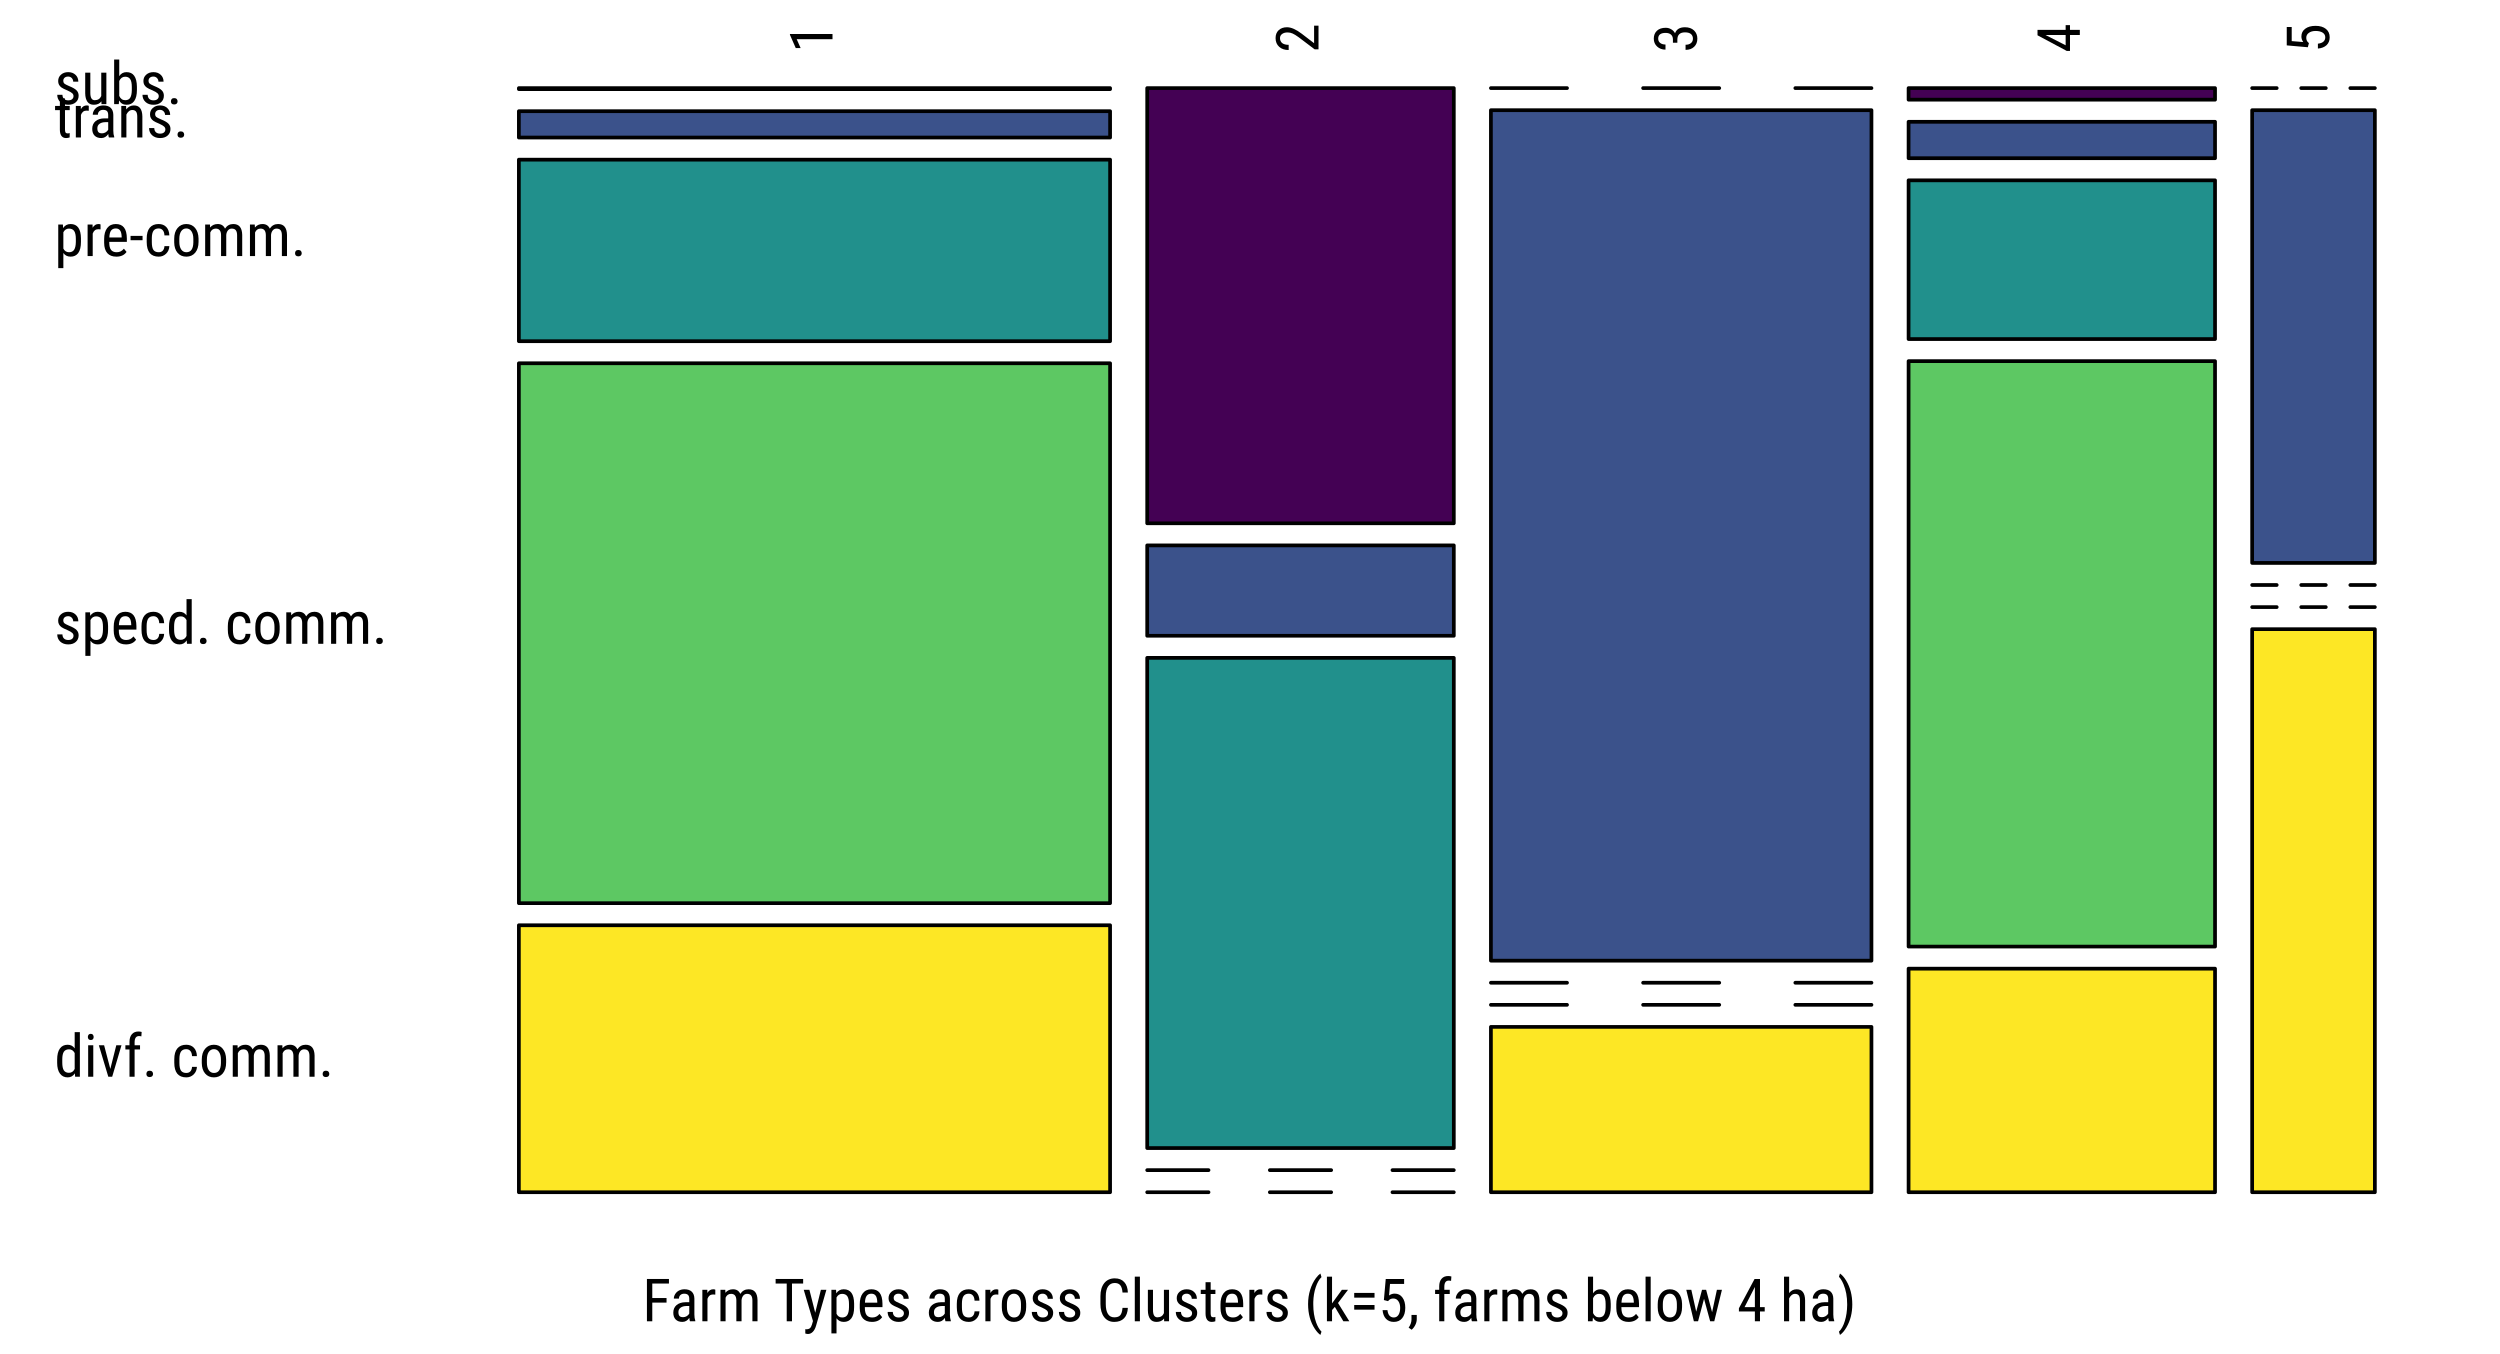 <?xml version="1.0" encoding="UTF-8"?>
<svg xmlns="http://www.w3.org/2000/svg" xmlns:xlink="http://www.w3.org/1999/xlink" width="504pt" height="273pt" viewBox="0 0 504 273" version="1.1">
<defs>
<g>
<symbol overflow="visible" id="glyph0-0">
<path style="stroke:none;" d="M 4.094 0 L 0.609 0 L 0.609 -8.531 L 4.094 -8.531 Z M 3.828 -0.5 L 3.828 -8.031 L 2.484 -4.266 Z M 0.875 -7.969 L 0.875 -0.547 L 2.203 -4.266 Z M 1.078 -0.312 L 3.609 -0.312 L 2.344 -3.859 Z M 2.344 -4.672 L 3.609 -8.219 L 1.078 -8.219 Z M 2.344 -4.672 "/>
</symbol>
<symbol overflow="visible" id="glyph0-1">
<path style="stroke:none;" d="M 4.875 -3.766 L 2 -3.766 L 2 0 L 0.922 0 L 0.922 -8.531 L 5.359 -8.531 L 5.359 -7.609 L 2 -7.609 L 2 -4.688 L 4.875 -4.688 Z M 4.875 -3.766 "/>
</symbol>
<symbol overflow="visible" id="glyph0-2">
<path style="stroke:none;" d="M 4.031 0 C 3.969 -0.133 3.926 -0.363 3.906 -0.688 C 3.539 -0.145 3.07 0.125 2.5 0.125 C 1.926 0.125 1.477 -0.035 1.156 -0.359 C 0.832 -0.68 0.672 -1.141 0.672 -1.734 C 0.672 -2.379 0.891 -2.891 1.328 -3.266 C 1.766 -3.641 2.363 -3.832 3.125 -3.844 L 3.891 -3.844 L 3.891 -4.516 C 3.891 -4.898 3.801 -5.172 3.625 -5.328 C 3.457 -5.484 3.203 -5.562 2.859 -5.562 C 2.547 -5.562 2.289 -5.469 2.094 -5.281 C 1.906 -5.102 1.812 -4.867 1.812 -4.578 L 0.781 -4.578 C 0.781 -4.898 0.875 -5.207 1.062 -5.5 C 1.25 -5.801 1.504 -6.035 1.828 -6.203 C 2.16 -6.367 2.523 -6.453 2.922 -6.453 C 3.566 -6.453 4.055 -6.289 4.391 -5.969 C 4.734 -5.645 4.91 -5.176 4.922 -4.562 L 4.922 -1.359 C 4.922 -0.879 4.984 -0.457 5.109 -0.094 L 5.109 0 Z M 2.656 -0.828 C 2.906 -0.828 3.145 -0.895 3.375 -1.031 C 3.613 -1.176 3.785 -1.352 3.891 -1.562 L 3.891 -3.078 L 3.297 -3.078 C 2.805 -3.066 2.414 -2.953 2.125 -2.734 C 1.844 -2.523 1.703 -2.234 1.703 -1.859 C 1.703 -1.492 1.773 -1.227 1.922 -1.062 C 2.066 -0.906 2.312 -0.828 2.656 -0.828 Z M 2.656 -0.828 "/>
</symbol>
<symbol overflow="visible" id="glyph0-3">
<path style="stroke:none;" d="M 3.391 -5.375 C 3.242 -5.395 3.086 -5.406 2.922 -5.406 C 2.391 -5.406 2.02 -5.113 1.812 -4.531 L 1.812 0 L 0.781 0 L 0.781 -6.344 L 1.781 -6.344 L 1.797 -5.703 C 2.078 -6.203 2.473 -6.453 2.984 -6.453 C 3.141 -6.453 3.273 -6.426 3.391 -6.375 Z M 3.391 -5.375 "/>
</symbol>
<symbol overflow="visible" id="glyph0-4">
<path style="stroke:none;" d="M 1.75 -6.344 L 1.781 -5.75 C 2.164 -6.219 2.676 -6.453 3.312 -6.453 C 4.008 -6.453 4.5 -6.145 4.781 -5.531 C 5.188 -6.145 5.742 -6.453 6.453 -6.453 C 7.617 -6.453 8.219 -5.723 8.25 -4.266 L 8.25 0 L 7.219 0 L 7.219 -4.172 C 7.219 -4.629 7.133 -4.969 6.969 -5.188 C 6.801 -5.414 6.523 -5.531 6.141 -5.531 C 5.828 -5.531 5.57 -5.41 5.375 -5.172 C 5.176 -4.93 5.062 -4.625 5.031 -4.25 L 5.031 0 L 3.984 0 L 3.984 -4.219 C 3.973 -5.094 3.617 -5.531 2.922 -5.531 C 2.398 -5.531 2.031 -5.27 1.812 -4.75 L 1.812 0 L 0.781 0 L 0.781 -6.344 Z M 1.75 -6.344 "/>
</symbol>
<symbol overflow="visible" id="glyph0-5">
<path style="stroke:none;" d=""/>
</symbol>
<symbol overflow="visible" id="glyph0-6">
<path style="stroke:none;" d="M 5.906 -7.609 L 3.656 -7.609 L 3.656 0 L 2.594 0 L 2.594 -7.609 L 0.359 -7.609 L 0.359 -8.531 L 5.906 -8.531 Z M 5.906 -7.609 "/>
</symbol>
<symbol overflow="visible" id="glyph0-7">
<path style="stroke:none;" d="M 2.516 -1.719 L 3.656 -6.344 L 4.766 -6.344 L 2.688 0.891 C 2.531 1.441 2.305 1.859 2.016 2.141 C 1.734 2.422 1.414 2.562 1.062 2.562 C 0.914 2.562 0.734 2.531 0.516 2.469 L 0.516 1.594 L 0.75 1.609 C 1.051 1.609 1.285 1.535 1.453 1.391 C 1.617 1.254 1.754 1.008 1.859 0.656 L 2.062 -0.047 L 0.203 -6.344 L 1.344 -6.344 Z M 2.516 -1.719 "/>
</symbol>
<symbol overflow="visible" id="glyph0-8">
<path style="stroke:none;" d="M 5.359 -2.859 C 5.359 -1.859 5.176 -1.109 4.812 -0.609 C 4.445 -0.117 3.938 0.125 3.281 0.125 C 2.645 0.125 2.156 -0.117 1.812 -0.609 L 1.812 2.438 L 0.781 2.438 L 0.781 -6.344 L 1.719 -6.344 L 1.766 -5.641 C 2.117 -6.18 2.617 -6.453 3.266 -6.453 C 3.961 -6.453 4.484 -6.207 4.828 -5.719 C 5.172 -5.238 5.348 -4.52 5.359 -3.562 Z M 4.328 -3.453 C 4.328 -4.172 4.219 -4.695 4 -5.031 C 3.781 -5.363 3.426 -5.531 2.938 -5.531 C 2.445 -5.531 2.07 -5.285 1.812 -4.797 L 1.812 -1.5 C 2.062 -1.008 2.441 -0.766 2.953 -0.766 C 3.422 -0.766 3.766 -0.93 3.984 -1.266 C 4.203 -1.609 4.316 -2.129 4.328 -2.828 Z M 4.328 -3.453 "/>
</symbol>
<symbol overflow="visible" id="glyph0-9">
<path style="stroke:none;" d="M 3.047 0.125 C 2.254 0.125 1.645 -0.109 1.219 -0.578 C 0.801 -1.055 0.586 -1.75 0.578 -2.656 L 0.578 -3.422 C 0.578 -4.367 0.781 -5.109 1.188 -5.641 C 1.602 -6.18 2.18 -6.453 2.922 -6.453 C 3.66 -6.453 4.211 -6.219 4.578 -5.75 C 4.953 -5.281 5.145 -4.547 5.156 -3.547 L 5.156 -2.859 L 1.609 -2.859 L 1.609 -2.719 C 1.609 -2.031 1.734 -1.531 1.984 -1.219 C 2.242 -0.914 2.613 -0.766 3.094 -0.766 C 3.406 -0.766 3.676 -0.82 3.906 -0.938 C 4.133 -1.051 4.352 -1.234 4.562 -1.484 L 5.094 -0.828 C 4.645 -0.191 3.961 0.125 3.047 0.125 Z M 2.922 -5.562 C 2.492 -5.562 2.176 -5.414 1.969 -5.125 C 1.758 -4.832 1.645 -4.375 1.625 -3.75 L 4.109 -3.75 L 4.109 -3.891 C 4.086 -4.492 3.977 -4.922 3.781 -5.172 C 3.594 -5.43 3.305 -5.562 2.922 -5.562 Z M 2.922 -5.562 "/>
</symbol>
<symbol overflow="visible" id="glyph0-10">
<path style="stroke:none;" d="M 3.859 -1.625 C 3.859 -1.844 3.773 -2.031 3.609 -2.188 C 3.441 -2.352 3.113 -2.547 2.625 -2.766 C 2.07 -2.992 1.68 -3.188 1.453 -3.344 C 1.223 -3.508 1.051 -3.695 0.938 -3.906 C 0.82 -4.113 0.766 -4.363 0.766 -4.656 C 0.766 -5.176 0.953 -5.602 1.328 -5.938 C 1.711 -6.281 2.195 -6.453 2.781 -6.453 C 3.395 -6.453 3.891 -6.27 4.266 -5.906 C 4.641 -5.551 4.828 -5.094 4.828 -4.531 L 3.797 -4.531 C 3.797 -4.82 3.695 -5.066 3.5 -5.266 C 3.312 -5.461 3.07 -5.562 2.781 -5.562 C 2.477 -5.562 2.238 -5.484 2.062 -5.328 C 1.883 -5.172 1.797 -4.957 1.797 -4.688 C 1.797 -4.477 1.859 -4.305 1.984 -4.172 C 2.117 -4.047 2.426 -3.879 2.906 -3.672 C 3.676 -3.367 4.195 -3.07 4.469 -2.781 C 4.75 -2.5 4.891 -2.141 4.891 -1.703 C 4.891 -1.148 4.695 -0.707 4.312 -0.375 C 3.938 -0.039 3.43 0.125 2.797 0.125 C 2.141 0.125 1.602 -0.062 1.188 -0.438 C 0.781 -0.82 0.578 -1.305 0.578 -1.891 L 1.625 -1.891 C 1.633 -1.535 1.738 -1.258 1.938 -1.062 C 2.145 -0.863 2.43 -0.766 2.797 -0.766 C 3.141 -0.766 3.398 -0.844 3.578 -1 C 3.766 -1.156 3.859 -1.363 3.859 -1.625 Z M 3.859 -1.625 "/>
</symbol>
<symbol overflow="visible" id="glyph0-11">
<path style="stroke:none;" d="M 2.984 -0.766 C 3.328 -0.766 3.598 -0.867 3.797 -1.078 C 4.004 -1.297 4.117 -1.602 4.141 -2 L 5.125 -2 C 5.102 -1.383 4.883 -0.875 4.469 -0.469 C 4.062 -0.07 3.566 0.125 2.984 0.125 C 2.191 0.125 1.586 -0.117 1.172 -0.609 C 0.766 -1.109 0.562 -1.848 0.562 -2.828 L 0.562 -3.531 C 0.562 -4.488 0.766 -5.211 1.172 -5.703 C 1.586 -6.203 2.188 -6.453 2.969 -6.453 C 3.613 -6.453 4.129 -6.25 4.516 -5.844 C 4.898 -5.438 5.102 -4.875 5.125 -4.156 L 4.141 -4.156 C 4.117 -4.625 4.004 -4.973 3.797 -5.203 C 3.598 -5.441 3.32 -5.562 2.969 -5.562 C 2.508 -5.562 2.164 -5.41 1.938 -5.109 C 1.719 -4.805 1.602 -4.312 1.594 -3.625 L 1.594 -2.812 C 1.594 -2.062 1.703 -1.531 1.922 -1.219 C 2.148 -0.914 2.504 -0.766 2.984 -0.766 Z M 2.984 -0.766 "/>
</symbol>
<symbol overflow="visible" id="glyph0-12">
<path style="stroke:none;" d="M 0.562 -3.469 C 0.562 -4.383 0.785 -5.109 1.234 -5.641 C 1.68 -6.18 2.27 -6.453 3 -6.453 C 3.738 -6.453 4.328 -6.191 4.766 -5.672 C 5.211 -5.148 5.445 -4.438 5.469 -3.531 L 5.469 -2.859 C 5.469 -1.941 5.242 -1.211 4.797 -0.672 C 4.348 -0.141 3.754 0.125 3.016 0.125 C 2.273 0.125 1.68 -0.133 1.234 -0.656 C 0.797 -1.176 0.57 -1.879 0.562 -2.766 Z M 1.594 -2.859 C 1.594 -2.211 1.719 -1.703 1.969 -1.328 C 2.227 -0.953 2.578 -0.766 3.016 -0.766 C 3.93 -0.766 4.398 -1.426 4.422 -2.75 L 4.422 -3.469 C 4.422 -4.113 4.289 -4.625 4.031 -5 C 3.781 -5.375 3.438 -5.562 3 -5.562 C 2.57 -5.562 2.227 -5.375 1.969 -5 C 1.719 -4.625 1.594 -4.113 1.594 -3.469 Z M 1.594 -2.859 "/>
</symbol>
<symbol overflow="visible" id="glyph0-13">
<path style="stroke:none;" d="M 6.266 -2.703 C 6.223 -1.797 5.969 -1.098 5.5 -0.609 C 5.031 -0.117 4.367 0.125 3.516 0.125 C 2.66 0.125 1.984 -0.195 1.484 -0.844 C 0.984 -1.5 0.734 -2.383 0.734 -3.5 L 0.734 -5.047 C 0.734 -6.16 0.988 -7.039 1.5 -7.688 C 2.02 -8.332 2.727 -8.656 3.625 -8.656 C 4.445 -8.656 5.082 -8.406 5.531 -7.906 C 5.988 -7.414 6.234 -6.711 6.266 -5.797 L 5.188 -5.797 C 5.133 -6.484 4.984 -6.973 4.734 -7.266 C 4.492 -7.566 4.125 -7.719 3.625 -7.719 C 3.039 -7.719 2.594 -7.488 2.281 -7.031 C 1.969 -6.582 1.812 -5.922 1.812 -5.047 L 1.812 -3.469 C 1.812 -2.613 1.957 -1.953 2.25 -1.484 C 2.539 -1.023 2.961 -0.797 3.516 -0.797 C 4.078 -0.797 4.477 -0.93 4.719 -1.203 C 4.969 -1.484 5.125 -1.984 5.188 -2.703 Z M 6.266 -2.703 "/>
</symbol>
<symbol overflow="visible" id="glyph0-14">
<path style="stroke:none;" d="M 1.891 0 L 0.859 0 L 0.859 -9 L 1.891 -9 Z M 1.891 0 "/>
</symbol>
<symbol overflow="visible" id="glyph0-15">
<path style="stroke:none;" d="M 4.016 -0.562 C 3.672 -0.102 3.164 0.125 2.5 0.125 C 1.926 0.125 1.492 -0.07 1.203 -0.469 C 0.91 -0.875 0.758 -1.453 0.75 -2.203 L 0.75 -6.344 L 1.781 -6.344 L 1.781 -2.281 C 1.781 -1.289 2.078 -0.797 2.672 -0.797 C 3.305 -0.797 3.742 -1.078 3.984 -1.641 L 3.984 -6.344 L 5.016 -6.344 L 5.016 0 L 4.031 0 Z M 4.016 -0.562 "/>
</symbol>
<symbol overflow="visible" id="glyph0-16">
<path style="stroke:none;" d="M 2.141 -7.875 L 2.141 -6.344 L 3.094 -6.344 L 3.094 -5.5 L 2.141 -5.5 L 2.141 -1.578 C 2.141 -1.328 2.176 -1.133 2.25 -1 C 2.332 -0.875 2.473 -0.812 2.672 -0.812 C 2.816 -0.812 2.957 -0.832 3.094 -0.875 L 3.078 0 C 2.848 0.082 2.609 0.125 2.359 0.125 C 1.953 0.125 1.641 -0.02 1.422 -0.312 C 1.211 -0.613 1.109 -1.031 1.109 -1.562 L 1.109 -5.5 L 0.141 -5.5 L 0.141 -6.344 L 1.109 -6.344 L 1.109 -7.875 Z M 2.141 -7.875 "/>
</symbol>
<symbol overflow="visible" id="glyph0-17">
<path style="stroke:none;" d="M 0.75 -3.469 C 0.75 -4.488 0.891 -5.445 1.172 -6.344 C 1.453 -7.25 1.844 -8.039 2.344 -8.719 C 2.656 -9.133 2.953 -9.438 3.234 -9.625 L 3.453 -8.906 C 2.984 -8.457 2.598 -7.781 2.297 -6.875 C 1.992 -5.977 1.828 -4.977 1.797 -3.875 L 1.797 -3.391 C 1.797 -2.016 1.988 -0.801 2.375 0.25 C 2.664 1.039 3.023 1.656 3.453 2.094 L 3.234 2.75 C 2.879 2.508 2.516 2.113 2.141 1.562 C 1.211 0.164 0.75 -1.508 0.75 -3.469 Z M 0.75 -3.469 "/>
</symbol>
<symbol overflow="visible" id="glyph0-18">
<path style="stroke:none;" d="M 2.375 -2.906 L 1.812 -2.266 L 1.812 0 L 0.781 0 L 0.781 -9 L 1.812 -9 L 1.812 -3.609 L 3.797 -6.344 L 5.031 -6.344 L 3.016 -3.688 L 5.297 0 L 4.094 0 Z M 2.375 -2.906 "/>
</symbol>
<symbol overflow="visible" id="glyph0-19">
<path style="stroke:none;" d="M 4.969 -4.766 L 0.875 -4.766 L 0.875 -5.719 L 4.969 -5.719 Z M 4.969 -2.344 L 0.875 -2.344 L 0.875 -3.281 L 4.969 -3.281 Z M 4.969 -2.344 "/>
</symbol>
<symbol overflow="visible" id="glyph0-20">
<path style="stroke:none;" d="M 1.109 -4.281 L 1.484 -8.531 L 5.188 -8.531 L 5.188 -7.531 L 2.344 -7.531 L 2.156 -5.203 C 2.5 -5.453 2.875 -5.578 3.281 -5.578 C 3.945 -5.578 4.469 -5.316 4.844 -4.797 C 5.227 -4.285 5.422 -3.594 5.422 -2.719 C 5.422 -1.832 5.211 -1.133 4.797 -0.625 C 4.391 -0.125 3.828 0.125 3.109 0.125 C 2.461 0.125 1.938 -0.082 1.531 -0.5 C 1.133 -0.926 0.906 -1.508 0.844 -2.25 L 1.828 -2.25 C 1.879 -1.758 2.016 -1.391 2.234 -1.141 C 2.461 -0.891 2.754 -0.766 3.109 -0.766 C 3.504 -0.766 3.816 -0.938 4.047 -1.281 C 4.273 -1.633 4.391 -2.109 4.391 -2.703 C 4.391 -3.266 4.266 -3.719 4.016 -4.062 C 3.773 -4.414 3.445 -4.594 3.031 -4.594 C 2.688 -4.594 2.41 -4.504 2.203 -4.328 L 1.938 -4.062 Z M 1.109 -4.281 "/>
</symbol>
<symbol overflow="visible" id="glyph0-21">
<path style="stroke:none;" d="M 0.781 1.703 L 0.172 1.281 C 0.535 0.77 0.727 0.238 0.75 -0.312 L 0.75 -1.281 L 1.812 -1.281 L 1.812 -0.438 C 1.812 -0.039 1.711 0.352 1.516 0.75 C 1.316 1.145 1.07 1.461 0.781 1.703 Z M 0.781 1.703 "/>
</symbol>
<symbol overflow="visible" id="glyph0-22">
<path style="stroke:none;" d="M 1.234 0 L 1.234 -5.5 L 0.406 -5.5 L 0.406 -6.344 L 1.234 -6.344 L 1.234 -7.078 C 1.242 -7.723 1.406 -8.223 1.719 -8.578 C 2.031 -8.941 2.473 -9.125 3.047 -9.125 C 3.254 -9.125 3.469 -9.094 3.688 -9.031 L 3.625 -8.141 C 3.477 -8.18 3.32 -8.203 3.156 -8.203 C 2.562 -8.203 2.266 -7.781 2.266 -6.938 L 2.266 -6.344 L 3.359 -6.344 L 3.359 -5.5 L 2.266 -5.5 L 2.266 0 Z M 1.234 0 "/>
</symbol>
<symbol overflow="visible" id="glyph0-23">
<path style="stroke:none;" d="M 5.375 -2.859 C 5.375 -1.879 5.191 -1.133 4.828 -0.625 C 4.473 -0.125 3.957 0.125 3.281 0.125 C 2.613 0.125 2.113 -0.164 1.781 -0.75 L 1.719 0 L 0.781 0 L 0.781 -9 L 1.812 -9 L 1.812 -5.641 C 2.156 -6.18 2.645 -6.453 3.281 -6.453 C 3.969 -6.453 4.484 -6.207 4.828 -5.719 C 5.18 -5.227 5.363 -4.488 5.375 -3.5 Z M 4.344 -3.453 C 4.344 -4.203 4.234 -4.734 4.016 -5.047 C 3.805 -5.367 3.469 -5.531 3 -5.531 C 2.469 -5.531 2.07 -5.242 1.812 -4.672 L 1.812 -1.656 C 2.07 -1.082 2.473 -0.797 3.016 -0.797 C 3.484 -0.797 3.816 -0.957 4.016 -1.281 C 4.223 -1.613 4.332 -2.125 4.344 -2.812 Z M 4.344 -3.453 "/>
</symbol>
<symbol overflow="visible" id="glyph0-24">
<path style="stroke:none;" d="M 5.5 -1.828 L 6.469 -6.344 L 7.484 -6.344 L 5.938 0 L 5.109 0 L 3.875 -4.531 L 2.672 0 L 1.828 0 L 0.297 -6.344 L 1.312 -6.344 L 2.297 -1.938 L 3.469 -6.344 L 4.297 -6.344 Z M 5.5 -1.828 "/>
</symbol>
<symbol overflow="visible" id="glyph0-25">
<path style="stroke:none;" d="M 4.609 -2.859 L 5.562 -2.859 L 5.562 -1.984 L 4.609 -1.984 L 4.609 0 L 3.578 0 L 3.578 -1.984 L 0.359 -1.984 L 0.359 -2.625 L 3.516 -8.531 L 4.609 -8.531 Z M 1.5 -2.859 L 3.578 -2.859 L 3.578 -6.922 Z M 1.5 -2.859 "/>
</symbol>
<symbol overflow="visible" id="glyph0-26">
<path style="stroke:none;" d="M 1.812 -5.688 C 2.207 -6.195 2.711 -6.453 3.328 -6.453 C 4.441 -6.453 5.008 -5.707 5.031 -4.219 L 5.031 0 L 4 0 L 4 -4.172 C 4 -4.66 3.914 -5.008 3.75 -5.219 C 3.582 -5.426 3.332 -5.531 3 -5.531 C 2.738 -5.531 2.504 -5.441 2.297 -5.266 C 2.098 -5.098 1.938 -4.879 1.812 -4.609 L 1.812 0 L 0.781 0 L 0.781 -9 L 1.812 -9 Z M 1.812 -5.688 "/>
</symbol>
<symbol overflow="visible" id="glyph0-27">
<path style="stroke:none;" d="M 3 -3.406 C 3 -1.664 2.609 -0.125 1.828 1.219 C 1.41 1.938 0.973 2.445 0.516 2.75 L 0.312 2.094 C 0.812 1.625 1.207 0.906 1.5 -0.062 C 1.801 -1.039 1.957 -2.109 1.969 -3.266 L 1.969 -3.469 C 1.969 -4.957 1.723 -6.285 1.234 -7.453 C 0.961 -8.098 0.656 -8.602 0.312 -8.969 L 0.516 -9.625 C 0.953 -9.332 1.367 -8.859 1.766 -8.203 C 2.586 -6.848 3 -5.25 3 -3.406 Z M 3 -3.406 "/>
</symbol>
<symbol overflow="visible" id="glyph0-28">
<path style="stroke:none;" d="M 0.844 -0.562 C 0.844 -0.75 0.895 -0.906 1 -1.031 C 1.113 -1.156 1.281 -1.219 1.5 -1.219 C 1.727 -1.219 1.898 -1.156 2.016 -1.031 C 2.129 -0.906 2.188 -0.75 2.188 -0.562 C 2.188 -0.383 2.129 -0.234 2.016 -0.109 C 1.898 0.004 1.727 0.062 1.5 0.062 C 1.281 0.062 1.113 0.004 1 -0.109 C 0.895 -0.234 0.844 -0.383 0.844 -0.562 Z M 0.844 -0.562 "/>
</symbol>
<symbol overflow="visible" id="glyph0-29">
<path style="stroke:none;" d="M 1.75 -6.344 L 1.781 -5.656 C 2.188 -6.188 2.703 -6.453 3.328 -6.453 C 4.441 -6.453 5.008 -5.707 5.031 -4.219 L 5.031 0 L 4 0 L 4 -4.172 C 4 -4.66 3.914 -5.008 3.75 -5.219 C 3.582 -5.426 3.332 -5.531 3 -5.531 C 2.738 -5.531 2.504 -5.441 2.297 -5.266 C 2.098 -5.098 1.938 -4.879 1.812 -4.609 L 1.812 0 L 0.781 0 L 0.781 -6.344 Z M 1.75 -6.344 "/>
</symbol>
<symbol overflow="visible" id="glyph0-30">
<path style="stroke:none;" d="M 2.703 -3.188 L 0.281 -3.188 L 0.281 -4.062 L 2.703 -4.062 Z M 2.703 -3.188 "/>
</symbol>
<symbol overflow="visible" id="glyph0-31">
<path style="stroke:none;" d="M 0.562 -3.453 C 0.562 -4.43 0.742 -5.176 1.109 -5.688 C 1.473 -6.195 1.992 -6.453 2.672 -6.453 C 3.285 -6.453 3.758 -6.207 4.094 -5.719 L 4.094 -9 L 5.141 -9 L 5.141 0 L 4.188 0 L 4.125 -0.688 C 3.789 -0.145 3.305 0.125 2.672 0.125 C 2.016 0.125 1.5 -0.129 1.125 -0.641 C 0.75 -1.148 0.562 -1.875 0.562 -2.812 Z M 1.594 -2.859 C 1.594 -2.148 1.695 -1.629 1.906 -1.297 C 2.125 -0.961 2.469 -0.797 2.938 -0.797 C 3.457 -0.797 3.844 -1.055 4.094 -1.578 L 4.094 -4.781 C 3.832 -5.281 3.453 -5.531 2.953 -5.531 C 2.473 -5.531 2.125 -5.363 1.906 -5.031 C 1.695 -4.695 1.594 -4.188 1.594 -3.5 Z M 1.594 -2.859 "/>
</symbol>
<symbol overflow="visible" id="glyph0-32">
<path style="stroke:none;" d="M 1.891 0 L 0.859 0 L 0.859 -6.344 L 1.891 -6.344 Z M 1.969 -8.016 C 1.969 -7.848 1.922 -7.703 1.828 -7.578 C 1.734 -7.461 1.586 -7.406 1.391 -7.406 C 1.191 -7.406 1.039 -7.461 0.938 -7.578 C 0.844 -7.703 0.797 -7.848 0.797 -8.016 C 0.797 -8.191 0.844 -8.344 0.938 -8.469 C 1.039 -8.594 1.188 -8.656 1.375 -8.656 C 1.57 -8.656 1.719 -8.594 1.812 -8.469 C 1.914 -8.344 1.969 -8.191 1.969 -8.016 Z M 1.969 -8.016 "/>
</symbol>
<symbol overflow="visible" id="glyph0-33">
<path style="stroke:none;" d="M 2.578 -1.578 L 3.781 -6.344 L 4.828 -6.344 L 2.953 0 L 2.172 0 L 0.266 -6.344 L 1.328 -6.344 Z M 2.578 -1.578 "/>
</symbol>
<symbol overflow="visible" id="glyph1-0">
<path style="stroke:none;" d="M 0 -4.094 L 0 -0.609 L -8.531 -0.609 L -8.531 -4.094 Z M -0.5 -3.828 L -8.031 -3.828 L -4.266 -2.484 Z M -7.969 -0.875 L -0.547 -0.875 L -4.266 -2.203 Z M -0.312 -1.078 L -0.312 -3.609 L -3.859 -2.344 Z M -4.672 -2.344 L -8.219 -3.609 L -8.219 -1.078 Z M -4.672 -2.344 "/>
</symbol>
<symbol overflow="visible" id="glyph1-1">
<path style="stroke:none;" d="M 0 -3.781 L 0 -2.734 L -7.219 -2.734 L -6.422 -0.938 L -7.406 -0.938 L -8.578 -3.609 L -8.578 -3.781 Z M 0 -3.781 "/>
</symbol>
<symbol overflow="visible" id="glyph1-2">
<path style="stroke:none;" d="M 0 -5.453 L 0 -0.688 L -0.781 -0.688 L -4 -3.125 C -4.5 -3.488 -4.906 -3.738 -5.219 -3.875 C -5.539 -4.02 -5.879 -4.094 -6.234 -4.094 C -6.691 -4.094 -7.062 -3.988 -7.344 -3.781 C -7.625 -3.57 -7.766 -3.297 -7.766 -2.953 C -7.766 -2.516 -7.613 -2.176 -7.312 -1.938 C -7.008 -1.707 -6.578 -1.594 -6.016 -1.594 L -6.016 -0.547 C -6.805 -0.547 -7.441 -0.758 -7.922 -1.188 C -8.41 -1.625 -8.656 -2.211 -8.656 -2.953 C -8.656 -3.629 -8.445 -4.16 -8.031 -4.547 C -7.613 -4.941 -7.055 -5.141 -6.359 -5.141 C -5.516 -5.141 -4.52 -4.703 -3.375 -3.828 L -0.891 -1.922 L -0.891 -5.453 Z M 0 -5.453 "/>
</symbol>
<symbol overflow="visible" id="glyph1-3">
<path style="stroke:none;" d="M -4.797 -2.016 L -4.797 -2.672 C -4.797 -3.098 -4.926 -3.426 -5.188 -3.656 C -5.445 -3.883 -5.805 -4 -6.266 -4 C -7.266 -4 -7.766 -3.613 -7.766 -2.844 C -7.766 -2.469 -7.629 -2.176 -7.359 -1.969 C -7.086 -1.758 -6.734 -1.656 -6.297 -1.656 L -6.297 -0.625 C -6.973 -0.625 -7.535 -0.832 -7.984 -1.25 C -8.43 -1.664 -8.656 -2.195 -8.656 -2.844 C -8.656 -3.508 -8.441 -4.039 -8.016 -4.438 C -7.598 -4.832 -7.004 -5.031 -6.234 -5.031 C -5.836 -5.031 -5.469 -4.926 -5.125 -4.719 C -4.789 -4.52 -4.539 -4.254 -4.375 -3.922 C -4.082 -4.734 -3.414 -5.141 -2.375 -5.141 C -1.613 -5.141 -1.004 -4.926 -0.547 -4.5 C -0.098 -4.07 0.125 -3.52 0.125 -2.844 C 0.125 -2.164 -0.086 -1.617 -0.516 -1.203 C -0.953 -0.785 -1.531 -0.578 -2.25 -0.578 L -2.25 -1.609 C -1.801 -1.609 -1.441 -1.719 -1.172 -1.938 C -0.898 -2.156 -0.766 -2.457 -0.766 -2.844 C -0.766 -3.227 -0.895 -3.535 -1.156 -3.766 C -1.414 -3.992 -1.816 -4.109 -2.359 -4.109 C -3.391 -4.109 -3.906 -3.613 -3.906 -2.625 L -3.906 -2.016 Z M -4.797 -2.016 "/>
</symbol>
<symbol overflow="visible" id="glyph1-4">
<path style="stroke:none;" d="M -2.859 -4.609 L -2.859 -5.562 L -1.984 -5.562 L -1.984 -4.609 L 0 -4.609 L 0 -3.578 L -1.984 -3.578 L -1.984 -0.359 L -2.625 -0.359 L -8.531 -3.516 L -8.531 -4.609 Z M -2.859 -1.5 L -2.859 -3.578 L -6.922 -3.578 Z M -2.859 -1.5 "/>
</symbol>
<symbol overflow="visible" id="glyph1-5">
<path style="stroke:none;" d="M -4.281 -1.109 L -8.531 -1.484 L -8.531 -5.188 L -7.531 -5.188 L -7.531 -2.344 L -5.203 -2.156 C -5.453 -2.5 -5.578 -2.875 -5.578 -3.281 C -5.578 -3.945 -5.316 -4.469 -4.797 -4.844 C -4.285 -5.227 -3.594 -5.422 -2.719 -5.422 C -1.832 -5.422 -1.133 -5.211 -0.625 -4.797 C -0.125 -4.391 0.125 -3.828 0.125 -3.109 C 0.125 -2.461 -0.082 -1.938 -0.5 -1.531 C -0.926 -1.133 -1.508 -0.906 -2.25 -0.844 L -2.25 -1.828 C -1.758 -1.879 -1.391 -2.016 -1.141 -2.234 C -0.891 -2.461 -0.766 -2.754 -0.766 -3.109 C -0.766 -3.504 -0.938 -3.816 -1.281 -4.047 C -1.633 -4.273 -2.109 -4.391 -2.703 -4.391 C -3.266 -4.391 -3.719 -4.266 -4.062 -4.016 C -4.414 -3.773 -4.594 -3.445 -4.594 -3.031 C -4.594 -2.688 -4.504 -2.41 -4.328 -2.203 L -4.062 -1.938 Z M -4.281 -1.109 "/>
</symbol>
</g>
</defs>
<g id="surface1797">
<rect x="0" y="0" width="504" height="273" style="fill:rgb(100%,100%,100%);fill-opacity:1;stroke:none;"/>
<g style="fill:rgb(0%,0%,0%);fill-opacity:1;">
  <use xlink:href="#glyph0-1" x="129.5" y="266.371"/>
  <use xlink:href="#glyph0-2" x="135.066" y="266.371"/>
  <use xlink:href="#glyph0-3" x="140.814" y="266.371"/>
  <use xlink:href="#glyph0-4" x="144.465" y="266.371"/>
  <use xlink:href="#glyph0-5" x="153.494" y="266.371"/>
  <use xlink:href="#glyph0-6" x="156.008" y="266.371"/>
  <use xlink:href="#glyph0-7" x="161.832" y="266.371"/>
  <use xlink:href="#glyph0-8" x="166.83" y="266.371"/>
  <use xlink:href="#glyph0-9" x="172.748" y="266.371"/>
  <use xlink:href="#glyph0-10" x="178.367" y="266.371"/>
  <use xlink:href="#glyph0-5" x="183.834" y="266.371"/>
  <use xlink:href="#glyph0-2" x="186.582" y="266.371"/>
  <use xlink:href="#glyph0-11" x="192.33" y="266.371"/>
  <use xlink:href="#glyph0-3" x="197.873" y="266.371"/>
  <use xlink:href="#glyph0-12" x="201.406" y="266.371"/>
  <use xlink:href="#glyph0-10" x="207.43" y="266.371"/>
  <use xlink:href="#glyph0-10" x="212.896" y="266.371"/>
  <use xlink:href="#glyph0-5" x="218.363" y="266.371"/>
  <use xlink:href="#glyph0-13" x="221.111" y="266.371"/>
  <use xlink:href="#glyph0-14" x="227.914" y="266.371"/>
  <use xlink:href="#glyph0-15" x="230.662" y="266.371"/>
  <use xlink:href="#glyph0-10" x="236.463" y="266.371"/>
  <use xlink:href="#glyph0-16" x="241.93" y="266.371"/>
  <use xlink:href="#glyph0-9" x="245.475" y="266.371"/>
  <use xlink:href="#glyph0-3" x="251.094" y="266.371"/>
  <use xlink:href="#glyph0-10" x="254.744" y="266.371"/>
  <use xlink:href="#glyph0-5" x="260.211" y="266.371"/>
  <use xlink:href="#glyph0-17" x="262.959" y="266.371"/>
  <use xlink:href="#glyph0-18" x="266.727" y="266.371"/>
  <use xlink:href="#glyph0-19" x="272.135" y="266.371"/>
  <use xlink:href="#glyph0-20" x="277.883" y="266.371"/>
  <use xlink:href="#glyph0-21" x="283.807" y="266.371"/>
  <use xlink:href="#glyph0-5" x="286.162" y="266.371"/>
  <use xlink:href="#glyph0-22" x="288.91" y="266.371"/>
  <use xlink:href="#glyph0-2" x="292.707" y="266.371"/>
  <use xlink:href="#glyph0-3" x="298.455" y="266.371"/>
  <use xlink:href="#glyph0-4" x="302.105" y="266.371"/>
  <use xlink:href="#glyph0-10" x="311.135" y="266.371"/>
  <use xlink:href="#glyph0-5" x="316.602" y="266.371"/>
  <use xlink:href="#glyph0-23" x="319.35" y="266.371"/>
  <use xlink:href="#glyph0-9" x="325.268" y="266.371"/>
  <use xlink:href="#glyph0-14" x="330.887" y="266.371"/>
  <use xlink:href="#glyph0-12" x="333.635" y="266.371"/>
  <use xlink:href="#glyph0-24" x="339.658" y="266.371"/>
  <use xlink:href="#glyph0-5" x="347.457" y="266.371"/>
  <use xlink:href="#glyph0-25" x="350.205" y="266.371"/>
  <use xlink:href="#glyph0-5" x="356.129" y="266.371"/>
  <use xlink:href="#glyph0-26" x="358.877" y="266.371"/>
  <use xlink:href="#glyph0-2" x="364.672" y="266.371"/>
  <use xlink:href="#glyph0-27" x="370.42" y="266.371"/>
</g>
<g style="fill:rgb(0%,0%,0%);fill-opacity:1;">
  <use xlink:href="#glyph1-1" x="167.832" y="10.633"/>
</g>
<g style="fill:rgb(0%,0%,0%);fill-opacity:1;">
  <use xlink:href="#glyph1-2" x="265.812" y="10.633"/>
</g>
<g style="fill:rgb(0%,0%,0%);fill-opacity:1;">
  <use xlink:href="#glyph1-3" x="342.059" y="10.633"/>
</g>
<g style="fill:rgb(0%,0%,0%);fill-opacity:1;">
  <use xlink:href="#glyph1-4" x="419.293" y="10.633"/>
</g>
<g style="fill:rgb(0%,0%,0%);fill-opacity:1;">
  <use xlink:href="#glyph1-5" x="469.539" y="10.633"/>
</g>
<g style="fill:rgb(0%,0%,0%);fill-opacity:1;">
  <use xlink:href="#glyph0-10" x="10.961" y="20.996"/>
  <use xlink:href="#glyph0-15" x="16.428" y="20.996"/>
  <use xlink:href="#glyph0-23" x="22.229" y="20.996"/>
  <use xlink:href="#glyph0-10" x="28.146" y="20.996"/>
  <use xlink:href="#glyph0-28" x="33.613" y="20.996"/>
</g>
<g style="fill:rgb(0%,0%,0%);fill-opacity:1;">
  <use xlink:href="#glyph0-16" x="10.961" y="27.707"/>
  <use xlink:href="#glyph0-3" x="14.506" y="27.707"/>
  <use xlink:href="#glyph0-2" x="17.922" y="27.707"/>
  <use xlink:href="#glyph0-29" x="23.67" y="27.707"/>
  <use xlink:href="#glyph0-10" x="29.477" y="27.707"/>
  <use xlink:href="#glyph0-28" x="34.943" y="27.707"/>
</g>
<g style="fill:rgb(0%,0%,0%);fill-opacity:1;">
  <use xlink:href="#glyph0-8" x="10.961" y="51.617"/>
  <use xlink:href="#glyph0-3" x="16.879" y="51.617"/>
  <use xlink:href="#glyph0-9" x="20.418" y="51.617"/>
  <use xlink:href="#glyph0-30" x="26.037" y="51.617"/>
  <use xlink:href="#glyph0-11" x="29.014" y="51.617"/>
  <use xlink:href="#glyph0-12" x="34.557" y="51.617"/>
  <use xlink:href="#glyph0-4" x="40.58" y="51.617"/>
  <use xlink:href="#glyph0-4" x="49.609" y="51.617"/>
  <use xlink:href="#glyph0-28" x="58.639" y="51.617"/>
</g>
<g style="fill:rgb(0%,0%,0%);fill-opacity:1;">
  <use xlink:href="#glyph0-10" x="10.961" y="129.789"/>
  <use xlink:href="#glyph0-8" x="16.428" y="129.789"/>
  <use xlink:href="#glyph0-9" x="22.346" y="129.789"/>
  <use xlink:href="#glyph0-11" x="27.965" y="129.789"/>
  <use xlink:href="#glyph0-31" x="33.508" y="129.789"/>
  <use xlink:href="#glyph0-28" x="39.461" y="129.789"/>
  <use xlink:href="#glyph0-5" x="42.619" y="129.789"/>
  <use xlink:href="#glyph0-11" x="45.367" y="129.789"/>
  <use xlink:href="#glyph0-12" x="50.91" y="129.789"/>
  <use xlink:href="#glyph0-4" x="56.934" y="129.789"/>
  <use xlink:href="#glyph0-4" x="65.963" y="129.789"/>
  <use xlink:href="#glyph0-28" x="74.992" y="129.789"/>
</g>
<g style="fill:rgb(0%,0%,0%);fill-opacity:1;">
  <use xlink:href="#glyph0-31" x="10.961" y="217.074"/>
  <use xlink:href="#glyph0-32" x="16.914" y="217.074"/>
  <use xlink:href="#glyph0-33" x="19.662" y="217.074"/>
  <use xlink:href="#glyph0-22" x="24.871" y="217.074"/>
  <use xlink:href="#glyph0-28" x="28.668" y="217.074"/>
  <use xlink:href="#glyph0-5" x="31.826" y="217.074"/>
  <use xlink:href="#glyph0-11" x="34.574" y="217.074"/>
  <use xlink:href="#glyph0-12" x="40.117" y="217.074"/>
  <use xlink:href="#glyph0-4" x="46.141" y="217.074"/>
  <use xlink:href="#glyph0-4" x="55.17" y="217.074"/>
  <use xlink:href="#glyph0-28" x="64.199" y="217.074"/>
</g>
<path style="fill-rule:nonzero;fill:rgb(26.667%,0.392%,32.941%);fill-opacity:1;stroke-width:0.75;stroke-linecap:round;stroke-linejoin:round;stroke:rgb(0%,0%,0%);stroke-opacity:1;stroke-miterlimit:10;" d="M 104.605 17.969 L 223.793 17.969 L 223.793 17.762 L 104.605 17.762 Z M 104.605 17.969 "/>
<path style="fill-rule:nonzero;fill:rgb(23.137%,32.157%,54.51%);fill-opacity:1;stroke-width:0.75;stroke-linecap:round;stroke-linejoin:round;stroke:rgb(0%,0%,0%);stroke-opacity:1;stroke-miterlimit:10;" d="M 104.605 27.73 L 223.793 27.73 L 223.793 22.418 L 104.605 22.418 Z M 104.605 27.73 "/>
<path style="fill-rule:nonzero;fill:rgb(12.941%,56.471%,54.902%);fill-opacity:1;stroke-width:0.75;stroke-linecap:round;stroke-linejoin:round;stroke:rgb(0%,0%,0%);stroke-opacity:1;stroke-miterlimit:10;" d="M 104.605 68.785 L 223.793 68.785 L 223.793 32.184 L 104.605 32.184 Z M 104.605 68.785 "/>
<path style="fill-rule:nonzero;fill:rgb(36.471%,78.431%,38.824%);fill-opacity:1;stroke-width:0.75;stroke-linecap:round;stroke-linejoin:round;stroke:rgb(0%,0%,0%);stroke-opacity:1;stroke-miterlimit:10;" d="M 104.605 182.078 L 223.793 182.078 L 223.793 73.238 L 104.605 73.238 Z M 104.605 182.078 "/>
<path style="fill-rule:nonzero;fill:rgb(99.216%,90.588%,14.51%);fill-opacity:1;stroke-width:0.75;stroke-linecap:round;stroke-linejoin:round;stroke:rgb(0%,0%,0%);stroke-opacity:1;stroke-miterlimit:10;" d="M 104.605 240.355 L 223.793 240.355 L 223.793 186.531 L 104.605 186.531 Z M 104.605 240.355 "/>
<path style="fill-rule:nonzero;fill:rgb(26.667%,0.392%,32.941%);fill-opacity:1;stroke-width:0.75;stroke-linecap:round;stroke-linejoin:round;stroke:rgb(0%,0%,0%);stroke-opacity:1;stroke-miterlimit:10;" d="M 231.277 105.496 L 293.086 105.496 L 293.086 17.762 L 231.277 17.762 Z M 231.277 105.496 "/>
<path style="fill-rule:nonzero;fill:rgb(23.137%,32.157%,54.51%);fill-opacity:1;stroke-width:0.75;stroke-linecap:round;stroke-linejoin:round;stroke:rgb(0%,0%,0%);stroke-opacity:1;stroke-miterlimit:10;" d="M 231.277 128.172 L 293.086 128.172 L 293.086 109.949 L 231.277 109.949 Z M 231.277 128.172 "/>
<path style="fill-rule:nonzero;fill:rgb(12.941%,56.471%,54.902%);fill-opacity:1;stroke-width:0.75;stroke-linecap:round;stroke-linejoin:round;stroke:rgb(0%,0%,0%);stroke-opacity:1;stroke-miterlimit:10;" d="M 231.277 231.449 L 293.086 231.449 L 293.086 132.625 L 231.277 132.625 Z M 231.277 231.449 "/>
<path style="fill:none;stroke-width:0.75;stroke-linecap:round;stroke-linejoin:round;stroke:rgb(0%,0%,0%);stroke-opacity:1;stroke-miterlimit:10;" d="M 231.277 235.902 L 243.637 235.902 "/>
<path style="fill:none;stroke-width:0.75;stroke-linecap:round;stroke-linejoin:round;stroke:rgb(0%,0%,0%);stroke-opacity:1;stroke-miterlimit:10;" d="M 256 235.902 L 268.363 235.902 "/>
<path style="fill:none;stroke-width:0.75;stroke-linecap:round;stroke-linejoin:round;stroke:rgb(0%,0%,0%);stroke-opacity:1;stroke-miterlimit:10;" d="M 280.723 235.902 L 293.086 235.902 "/>
<path style="fill:none;stroke-width:0.75;stroke-linecap:round;stroke-linejoin:round;stroke:rgb(0%,0%,0%);stroke-opacity:1;stroke-miterlimit:10;" d="M 231.277 240.355 L 243.637 240.355 "/>
<path style="fill:none;stroke-width:0.75;stroke-linecap:round;stroke-linejoin:round;stroke:rgb(0%,0%,0%);stroke-opacity:1;stroke-miterlimit:10;" d="M 256 240.355 L 268.363 240.355 "/>
<path style="fill:none;stroke-width:0.75;stroke-linecap:round;stroke-linejoin:round;stroke:rgb(0%,0%,0%);stroke-opacity:1;stroke-miterlimit:10;" d="M 280.723 240.355 L 293.086 240.355 "/>
<path style="fill:none;stroke-width:0.75;stroke-linecap:round;stroke-linejoin:round;stroke:rgb(0%,0%,0%);stroke-opacity:1;stroke-miterlimit:10;" d="M 300.57 17.762 L 315.91 17.762 "/>
<path style="fill:none;stroke-width:0.75;stroke-linecap:round;stroke-linejoin:round;stroke:rgb(0%,0%,0%);stroke-opacity:1;stroke-miterlimit:10;" d="M 331.254 17.762 L 346.598 17.762 "/>
<path style="fill:none;stroke-width:0.75;stroke-linecap:round;stroke-linejoin:round;stroke:rgb(0%,0%,0%);stroke-opacity:1;stroke-miterlimit:10;" d="M 361.941 17.762 L 377.285 17.762 "/>
<path style="fill-rule:nonzero;fill:rgb(23.137%,32.157%,54.51%);fill-opacity:1;stroke-width:0.75;stroke-linecap:round;stroke-linejoin:round;stroke:rgb(0%,0%,0%);stroke-opacity:1;stroke-miterlimit:10;" d="M 300.57 193.668 L 377.285 193.668 L 377.285 22.215 L 300.57 22.215 Z M 300.57 193.668 "/>
<path style="fill:none;stroke-width:0.75;stroke-linecap:round;stroke-linejoin:round;stroke:rgb(0%,0%,0%);stroke-opacity:1;stroke-miterlimit:10;" d="M 300.57 198.121 L 315.91 198.121 "/>
<path style="fill:none;stroke-width:0.75;stroke-linecap:round;stroke-linejoin:round;stroke:rgb(0%,0%,0%);stroke-opacity:1;stroke-miterlimit:10;" d="M 331.254 198.121 L 346.598 198.121 "/>
<path style="fill:none;stroke-width:0.75;stroke-linecap:round;stroke-linejoin:round;stroke:rgb(0%,0%,0%);stroke-opacity:1;stroke-miterlimit:10;" d="M 361.941 198.121 L 377.285 198.121 "/>
<path style="fill:none;stroke-width:0.75;stroke-linecap:round;stroke-linejoin:round;stroke:rgb(0%,0%,0%);stroke-opacity:1;stroke-miterlimit:10;" d="M 300.57 202.574 L 315.91 202.574 "/>
<path style="fill:none;stroke-width:0.75;stroke-linecap:round;stroke-linejoin:round;stroke:rgb(0%,0%,0%);stroke-opacity:1;stroke-miterlimit:10;" d="M 331.254 202.574 L 346.598 202.574 "/>
<path style="fill:none;stroke-width:0.75;stroke-linecap:round;stroke-linejoin:round;stroke:rgb(0%,0%,0%);stroke-opacity:1;stroke-miterlimit:10;" d="M 361.941 202.574 L 377.285 202.574 "/>
<path style="fill-rule:nonzero;fill:rgb(99.216%,90.588%,14.51%);fill-opacity:1;stroke-width:0.75;stroke-linecap:round;stroke-linejoin:round;stroke:rgb(0%,0%,0%);stroke-opacity:1;stroke-miterlimit:10;" d="M 300.57 240.355 L 377.285 240.355 L 377.285 207.023 L 300.57 207.023 Z M 300.57 240.355 "/>
<path style="fill-rule:nonzero;fill:rgb(26.667%,0.392%,32.941%);fill-opacity:1;stroke-width:0.75;stroke-linecap:round;stroke-linejoin:round;stroke:rgb(0%,0%,0%);stroke-opacity:1;stroke-miterlimit:10;" d="M 384.77 20.098 L 446.551 20.098 L 446.551 17.762 L 384.77 17.762 Z M 384.77 20.098 "/>
<path style="fill-rule:nonzero;fill:rgb(23.137%,32.157%,54.51%);fill-opacity:1;stroke-width:0.75;stroke-linecap:round;stroke-linejoin:round;stroke:rgb(0%,0%,0%);stroke-opacity:1;stroke-miterlimit:10;" d="M 384.77 31.898 L 446.551 31.898 L 446.551 24.551 L 384.77 24.551 Z M 384.77 31.898 "/>
<path style="fill-rule:nonzero;fill:rgb(12.941%,56.471%,54.902%);fill-opacity:1;stroke-width:0.75;stroke-linecap:round;stroke-linejoin:round;stroke:rgb(0%,0%,0%);stroke-opacity:1;stroke-miterlimit:10;" d="M 384.77 68.355 L 446.551 68.355 L 446.551 36.352 L 384.77 36.352 Z M 384.77 68.355 "/>
<path style="fill-rule:nonzero;fill:rgb(36.471%,78.431%,38.824%);fill-opacity:1;stroke-width:0.75;stroke-linecap:round;stroke-linejoin:round;stroke:rgb(0%,0%,0%);stroke-opacity:1;stroke-miterlimit:10;" d="M 384.77 190.828 L 446.551 190.828 L 446.551 72.805 L 384.77 72.805 Z M 384.77 190.828 "/>
<path style="fill-rule:nonzero;fill:rgb(99.216%,90.588%,14.51%);fill-opacity:1;stroke-width:0.75;stroke-linecap:round;stroke-linejoin:round;stroke:rgb(0%,0%,0%);stroke-opacity:1;stroke-miterlimit:10;" d="M 384.77 240.355 L 446.551 240.355 L 446.551 195.281 L 384.77 195.281 Z M 384.77 240.355 "/>
<path style="fill:none;stroke-width:0.75;stroke-linecap:round;stroke-linejoin:round;stroke:rgb(0%,0%,0%);stroke-opacity:1;stroke-miterlimit:10;" d="M 454.035 17.762 L 458.984 17.762 "/>
<path style="fill:none;stroke-width:0.75;stroke-linecap:round;stroke-linejoin:round;stroke:rgb(0%,0%,0%);stroke-opacity:1;stroke-miterlimit:10;" d="M 463.93 17.762 L 468.879 17.762 "/>
<path style="fill:none;stroke-width:0.75;stroke-linecap:round;stroke-linejoin:round;stroke:rgb(0%,0%,0%);stroke-opacity:1;stroke-miterlimit:10;" d="M 473.828 17.762 L 478.773 17.762 "/>
<path style="fill-rule:nonzero;fill:rgb(23.137%,32.157%,54.51%);fill-opacity:1;stroke-width:0.75;stroke-linecap:round;stroke-linejoin:round;stroke:rgb(0%,0%,0%);stroke-opacity:1;stroke-miterlimit:10;" d="M 454.035 113.484 L 478.773 113.484 L 478.773 22.215 L 454.035 22.215 Z M 454.035 113.484 "/>
<path style="fill:none;stroke-width:0.75;stroke-linecap:round;stroke-linejoin:round;stroke:rgb(0%,0%,0%);stroke-opacity:1;stroke-miterlimit:10;" d="M 454.035 117.938 L 458.984 117.938 "/>
<path style="fill:none;stroke-width:0.75;stroke-linecap:round;stroke-linejoin:round;stroke:rgb(0%,0%,0%);stroke-opacity:1;stroke-miterlimit:10;" d="M 463.93 117.938 L 468.879 117.938 "/>
<path style="fill:none;stroke-width:0.75;stroke-linecap:round;stroke-linejoin:round;stroke:rgb(0%,0%,0%);stroke-opacity:1;stroke-miterlimit:10;" d="M 473.828 117.938 L 478.773 117.938 "/>
<path style="fill:none;stroke-width:0.75;stroke-linecap:round;stroke-linejoin:round;stroke:rgb(0%,0%,0%);stroke-opacity:1;stroke-miterlimit:10;" d="M 454.035 122.391 L 458.984 122.391 "/>
<path style="fill:none;stroke-width:0.75;stroke-linecap:round;stroke-linejoin:round;stroke:rgb(0%,0%,0%);stroke-opacity:1;stroke-miterlimit:10;" d="M 463.93 122.391 L 468.879 122.391 "/>
<path style="fill:none;stroke-width:0.75;stroke-linecap:round;stroke-linejoin:round;stroke:rgb(0%,0%,0%);stroke-opacity:1;stroke-miterlimit:10;" d="M 473.828 122.391 L 478.773 122.391 "/>
<path style="fill-rule:nonzero;fill:rgb(99.216%,90.588%,14.51%);fill-opacity:1;stroke-width:0.75;stroke-linecap:round;stroke-linejoin:round;stroke:rgb(0%,0%,0%);stroke-opacity:1;stroke-miterlimit:10;" d="M 454.035 240.355 L 478.773 240.355 L 478.773 126.84 L 454.035 126.84 Z M 454.035 240.355 "/>
</g>
</svg>
